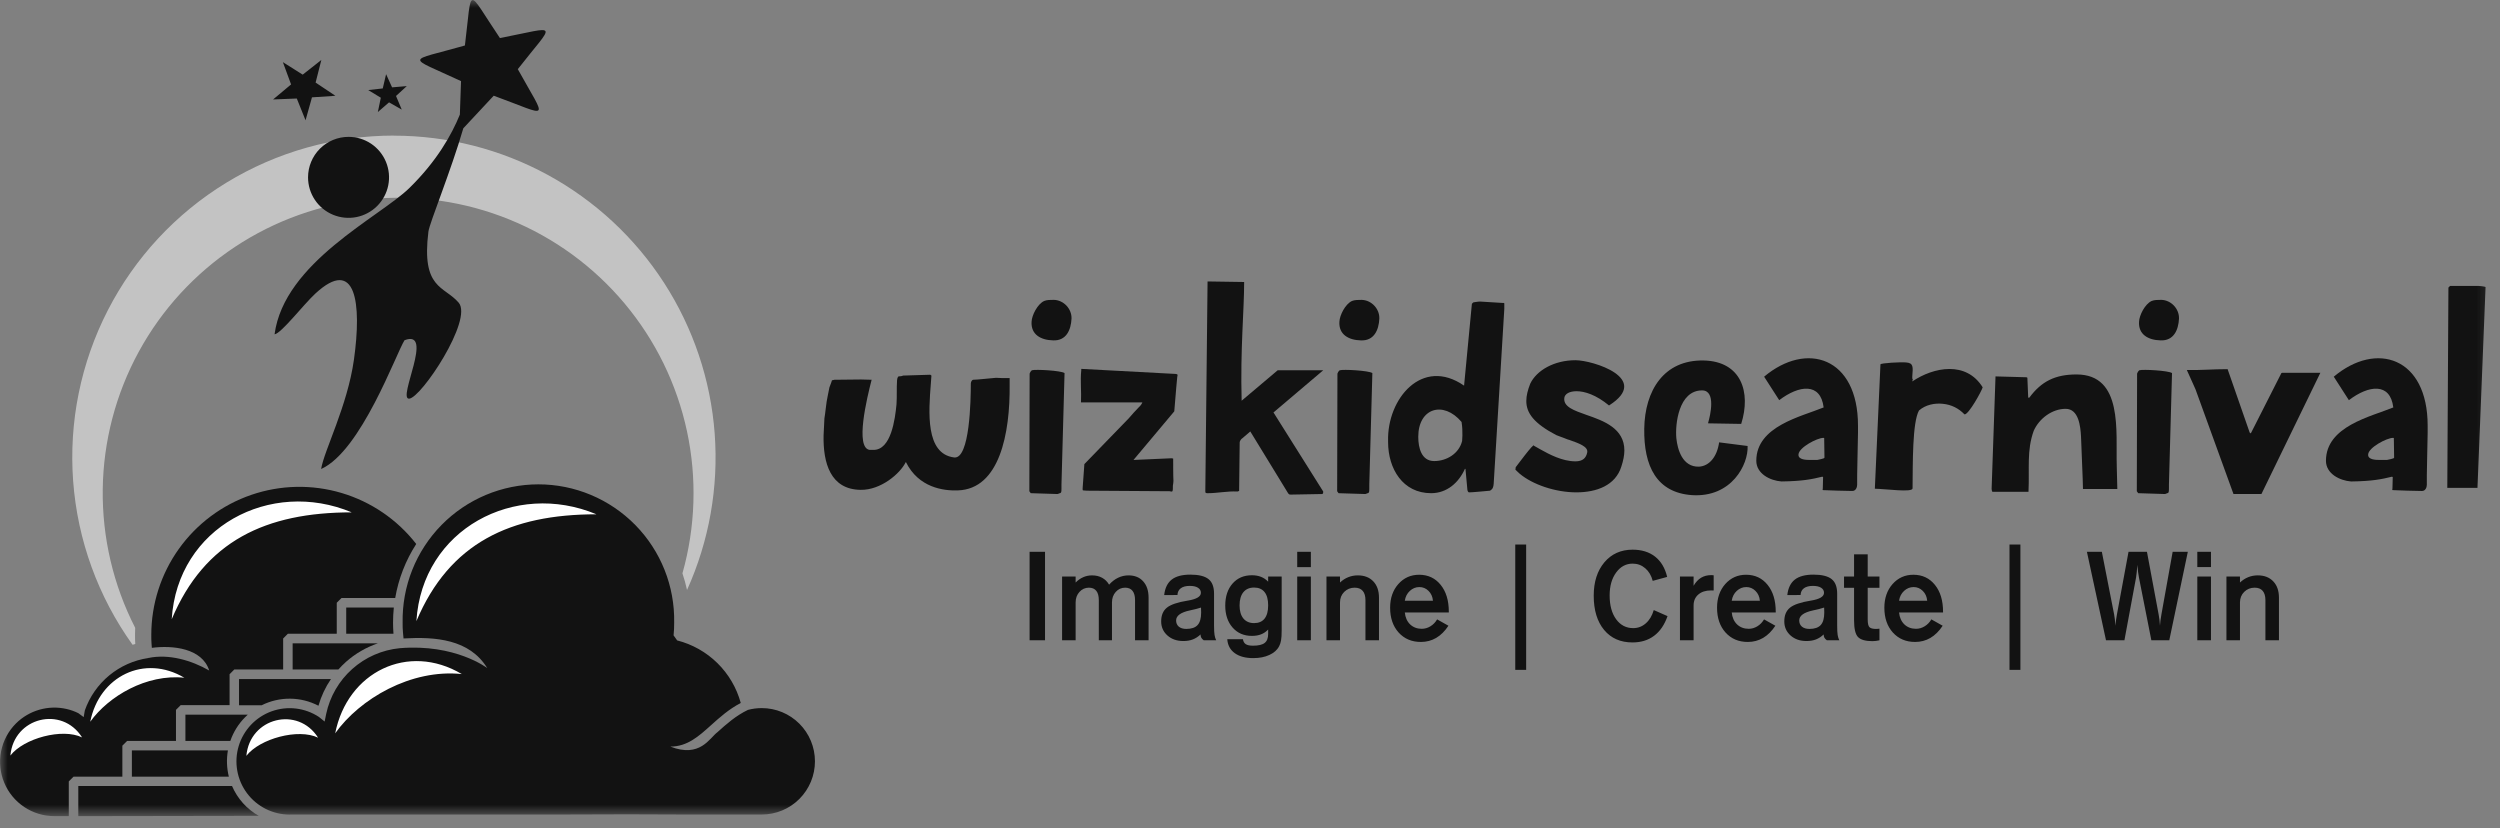 <svg width="160" height="53" viewBox="0 0 160 53" fill="none" xmlns="http://www.w3.org/2000/svg">
<rect x="0" y="0" width="160" height="53" fill="#808080" stroke="none"/>
<g clip-path="url(#clip0_3506_670)">
<mask id="mask0_3506_670" style="mask-type:luminance" maskUnits="userSpaceOnUse" x="0" y="0" width="160" height="53">
<path d="M159.786 0H0.004V52.234H159.786V0Z" fill="white"/>
</mask>
<g mask="url(#mask0_3506_670)">
<path d="M52.709 27.863C52.673 29.615 53.138 31.332 55.087 31.35C56.374 31.368 57.608 30.313 57.966 29.58H57.983C58.788 31.207 60.379 31.421 61.309 31.385C63.973 31.296 64.653 27.738 64.617 24.609C64.617 24.484 64.617 24.341 64.617 24.198C64.545 24.198 64.241 24.198 64.17 24.198C64.063 24.198 63.741 24.18 63.741 24.18C63.455 24.198 62.543 24.305 62.275 24.305C62.167 24.341 62.132 24.484 62.132 24.555C62.132 25.539 62.078 29.419 61.059 29.276C59.217 29.043 59.432 26.361 59.575 24.537C59.593 24.359 59.593 24.198 59.611 24.037L59.539 23.983C59.521 23.983 58.287 24.019 57.787 24.037C57.769 24.073 57.554 24.09 57.501 24.09C57.429 24.162 57.411 24.287 57.411 24.341C57.376 24.877 57.411 25.36 57.376 25.878C57.286 26.808 57.036 28.811 55.892 28.793C55.856 28.793 55.677 28.793 55.659 28.793C54.711 28.668 55.48 25.485 55.784 24.305C55.659 24.305 55.194 24.287 55.105 24.287C54.622 24.287 53.406 24.305 53.406 24.305L53.245 24.341C53.245 24.341 53.138 24.68 53.084 24.788C53.049 24.985 52.906 25.646 52.906 25.7C52.888 25.753 52.816 26.486 52.763 26.772C52.745 26.933 52.727 27.702 52.709 27.863ZM65.878 31.439L65.968 31.564L67.684 31.618C67.702 31.618 67.827 31.564 67.881 31.546L67.916 31.493C67.934 31.457 67.934 31.296 67.934 31.26C67.934 31.207 67.934 31.028 67.934 31.01L68.131 23.876C67.899 23.715 66.271 23.626 66.039 23.697L66.003 23.733C65.95 23.769 65.896 23.912 65.896 23.912L65.878 31.439ZM66.021 20.586C65.968 21.409 66.611 21.766 67.398 21.784C68.238 21.82 68.542 21.122 68.578 20.389C68.596 19.764 68.077 19.209 67.451 19.191C67.237 19.191 66.987 19.191 66.826 19.263C66.397 19.46 66.039 20.175 66.021 20.586Z" fill="#121212"/>
<path d="M69.29 31.225C69.29 31.278 69.272 31.386 69.326 31.386L69.558 31.404L74.868 31.439C74.886 31.439 75.029 31.511 75.047 31.404C75.065 31.368 75.065 31.153 75.065 31.082C75.083 31.028 75.101 30.796 75.101 30.778C75.083 30.563 75.083 29.544 75.083 29.347C75.083 29.347 74.994 29.329 74.976 29.329L72.544 29.437L75.154 26.326C75.387 23.465 75.351 24.162 75.369 23.983C75.298 23.93 75.28 23.93 75.208 23.93L69.201 23.608C69.201 23.608 69.201 23.679 69.201 23.697C69.129 24.377 69.218 25.074 69.183 25.753H73.098C73.098 25.753 73.116 25.789 73.098 25.789C73.098 25.807 73.027 25.896 73.009 25.932C72.776 26.165 72.258 26.737 72.24 26.773L69.397 29.705V29.741L69.29 31.225Z" fill="#121212"/>
<path d="M77.141 31.457C77.141 31.547 77.177 31.565 77.284 31.565C77.927 31.565 78.553 31.422 79.197 31.457L79.304 31.422L79.34 28.311C79.34 28.221 79.447 28.078 79.519 28.042L80.019 27.613L82.415 31.529C82.433 31.547 82.451 31.6 82.487 31.618C82.522 31.654 82.558 31.654 82.612 31.654H82.648L84.579 31.618C84.686 31.636 84.686 31.529 84.686 31.457L81.503 26.397L84.686 23.698H81.915C81.897 23.698 81.843 23.698 81.825 23.698H81.772L79.465 25.646C79.376 22.303 79.626 19.853 79.626 18.048L77.284 18.012L77.141 31.368C77.141 31.386 77.141 31.44 77.141 31.457ZM85.578 31.44L85.668 31.565L87.384 31.618C87.402 31.618 87.527 31.565 87.581 31.547L87.617 31.493C87.635 31.457 87.635 31.297 87.635 31.261C87.635 31.207 87.635 31.028 87.635 31.01L87.831 23.876C87.599 23.715 85.972 23.626 85.739 23.698L85.704 23.733C85.65 23.769 85.596 23.912 85.596 23.912L85.578 31.44ZM85.722 20.586C85.668 21.409 86.311 21.767 87.098 21.785C87.939 21.82 88.243 21.123 88.278 20.39C88.296 19.764 87.778 19.21 87.152 19.192C86.937 19.192 86.687 19.192 86.526 19.263C86.097 19.46 85.739 20.175 85.722 20.586Z" fill="#121212"/>
<path d="M88.838 28.293C88.838 30.009 89.785 31.564 91.591 31.564C92.61 31.564 93.361 30.885 93.754 30.009H93.79L93.915 31.368C93.915 31.386 93.951 31.511 94.023 31.511H94.041C94.237 31.511 95.167 31.421 95.364 31.404C95.543 31.296 95.578 31.171 95.596 30.956L96.276 19.764V19.424C96.276 19.37 96.186 19.388 96.168 19.388L94.72 19.299C94.595 19.299 94.291 19.353 94.291 19.353L94.201 19.442L93.701 24.681C91.019 22.821 88.766 25.521 88.838 28.221C88.838 28.239 88.838 28.275 88.838 28.293ZM90.769 27.953C90.769 26.111 92.378 25.628 93.54 27.005C93.594 27.363 93.594 27.559 93.594 27.863C93.594 27.935 93.576 28.167 93.576 28.221C93.379 29.025 92.592 29.508 91.788 29.508C90.965 29.508 90.769 28.65 90.769 27.953ZM103.764 29.866C103.889 29.49 103.96 29.133 103.96 28.829C103.96 27.416 102.637 26.934 101.546 26.558C100.742 26.272 100.045 26.04 100.116 25.467C100.152 25.199 100.456 25.038 100.903 25.038C101.421 25.038 102.154 25.271 102.977 25.95C105.712 24.216 101.922 23.054 100.831 23.054C99.472 23.054 98.346 23.697 97.935 24.556C97.774 24.967 97.684 25.324 97.684 25.664C97.684 26.433 98.167 27.094 99.597 27.845C99.83 27.935 100.098 28.042 100.349 28.131C100.366 28.131 100.402 28.149 100.42 28.149C101.028 28.364 101.654 28.579 101.582 28.954C101.511 29.311 101.296 29.526 100.831 29.526C99.991 29.526 99.151 29.079 98.579 28.757L98.167 28.525C98.203 28.275 96.987 29.937 97.005 29.902L96.987 30.062C96.987 30.062 97.22 30.277 97.273 30.331L97.255 30.313C98.078 31.01 99.544 31.511 100.885 31.511C102.19 31.511 103.388 31.064 103.764 29.866Z" fill="#121212"/>
<path d="M108.289 31.689C110.828 31.85 111.901 29.723 111.847 28.543L110.023 28.31C109.898 29.222 109.398 29.83 108.736 29.866C107.663 29.901 107.359 28.739 107.288 28.06C107.198 27.166 107.431 24.985 108.933 24.985C109.845 24.985 109.451 26.611 109.326 27.041C109.326 27.058 109.308 27.076 109.326 27.094L111.436 27.13C112.08 25.092 111.436 23.125 109.04 23.071C106.483 23.018 105.267 25.002 105.232 27.434C105.196 29.83 106.018 31.528 108.289 31.689ZM116.677 31.368C116.963 31.385 118.232 31.421 118.501 31.421H118.554C118.769 31.421 118.858 31.189 118.858 31.028C118.84 30.688 118.912 28.042 118.912 27.702V27.237C118.912 22.857 115.622 21.82 112.904 24.108L113.87 25.61C115.139 24.645 116.516 24.466 116.713 26.075C115.282 26.665 112.403 27.273 112.403 29.49C112.403 30.313 113.28 30.76 114.013 30.813C115.371 30.795 115.961 30.67 116.623 30.509C116.623 30.509 116.659 30.527 116.677 30.527C116.677 30.795 116.659 31.028 116.659 31.26C116.659 31.296 116.623 31.368 116.677 31.368ZM115.103 29.079C115.139 28.632 116.301 28.024 116.695 28.024H116.713C116.73 28.024 116.748 28.042 116.748 28.042L116.766 29.294L116.73 29.329C116.713 29.347 116.409 29.419 116.301 29.437H115.89C115.622 29.437 115.068 29.437 115.103 29.079ZM119.99 31.278C120.741 31.296 122.386 31.528 122.404 31.26C122.421 29.669 122.386 27.041 122.815 26.272C123.244 25.896 123.834 25.789 124.335 25.843C124.889 25.896 125.354 26.129 125.729 26.522C125.997 26.54 126.838 25.002 126.891 24.788C125.836 23.089 123.762 23.483 122.386 24.412C122.386 24.359 122.404 24.341 122.421 24.305C122.421 24.287 122.404 24.269 122.386 24.216C122.386 24.198 122.386 24.162 122.386 24.144C122.386 24.126 122.386 24.108 122.386 24.09C122.439 23.465 122.457 23.232 121.992 23.197C121.706 23.161 120.347 23.232 120.347 23.322C120.347 23.34 120.347 23.357 120.347 23.357L119.99 31.278ZM127.463 31.296C127.463 31.368 127.499 31.475 127.517 31.475H129.823C129.895 29.973 129.698 28.829 130.163 27.559C130.52 26.772 131.343 26.165 132.201 26.165C133.042 26.165 133.149 27.291 133.185 27.935C133.202 28.292 133.274 30.169 133.292 30.634C133.292 30.724 133.31 31.189 133.31 31.296H135.509C135.509 31.064 135.473 30.08 135.473 29.866C135.473 29.866 135.473 29.83 135.473 29.812C135.402 27.649 135.902 23.965 132.898 23.965C131.522 23.965 130.646 24.412 129.877 25.449H129.805L129.752 24.18C129.752 24.162 129.698 24.144 129.68 24.144L127.713 24.09L127.463 31.296ZM136.756 31.439L136.846 31.564L138.562 31.618C138.58 31.618 138.705 31.564 138.759 31.546L138.795 31.493C138.812 31.457 138.812 31.296 138.812 31.26C138.812 31.207 138.812 31.028 138.812 31.01L139.009 23.876C138.777 23.715 137.15 23.626 136.917 23.697L136.881 23.733C136.828 23.769 136.774 23.912 136.774 23.912L136.756 31.439ZM136.899 20.586C136.846 21.409 137.489 21.766 138.276 21.784C139.116 21.82 139.42 21.122 139.456 20.389C139.474 19.764 138.955 19.209 138.33 19.191C138.115 19.191 137.865 19.191 137.704 19.263C137.275 19.46 136.917 20.175 136.899 20.586Z" fill="#121212"/>
<path d="M142.943 31.618H144.731L148.503 23.859H146.054C146.036 23.859 145.982 23.894 145.982 23.93L144.051 27.738L143.98 27.685L142.567 23.626C141.566 23.626 140.94 23.698 139.957 23.68L140.511 24.913L142.943 31.618ZM153.135 31.368C153.421 31.386 154.691 31.422 154.959 31.422H155.013C155.227 31.422 155.317 31.189 155.317 31.028C155.298 30.689 155.37 28.042 155.37 27.703V27.238C155.37 22.857 152.08 21.82 149.362 24.109L150.328 25.611C151.597 24.645 152.974 24.466 153.171 26.076C151.741 26.666 148.861 27.274 148.861 29.491C148.861 30.313 149.738 30.76 150.471 30.814C151.83 30.796 152.419 30.671 153.082 30.51C153.082 30.51 153.117 30.528 153.135 30.528C153.135 30.796 153.117 31.028 153.117 31.261C153.117 31.297 153.082 31.368 153.135 31.368ZM151.562 29.079C151.597 28.633 152.76 28.024 153.152 28.024H153.171C153.189 28.024 153.206 28.042 153.206 28.042L153.224 29.294L153.189 29.33C153.171 29.348 152.867 29.419 152.76 29.437H152.349C152.08 29.437 151.526 29.437 151.562 29.079ZM156.627 31.225H158.558L159.076 18.369C159.022 18.334 158.683 18.298 158.611 18.298C158.523 18.298 157.86 18.298 157.574 18.298C157.377 18.298 156.824 18.298 156.806 18.298L156.699 18.405L156.627 31.225Z" fill="#121212"/>
<path d="M65.894 40.979V35.316H66.882V40.979H65.894ZM67.974 40.979V36.898H68.84V37.282C68.989 37.13 69.151 37.017 69.326 36.941C69.501 36.863 69.688 36.824 69.89 36.824C70.132 36.824 70.347 36.874 70.532 36.976C70.72 37.078 70.87 37.226 70.982 37.419C71.157 37.223 71.349 37.075 71.558 36.976C71.769 36.874 71.991 36.824 72.224 36.824C72.623 36.824 72.937 36.951 73.164 37.207C73.394 37.461 73.509 37.809 73.509 38.253V40.979H72.643V38.414C72.643 38.147 72.589 37.948 72.482 37.815C72.375 37.679 72.217 37.611 72.008 37.611C71.771 37.611 71.571 37.701 71.409 37.881C71.247 38.061 71.166 38.287 71.166 38.559V40.979H70.324V38.414C70.324 38.147 70.271 37.948 70.164 37.815C70.057 37.679 69.899 37.611 69.69 37.611C69.452 37.611 69.251 37.701 69.087 37.881C68.922 38.061 68.84 38.287 68.84 38.559V40.979H67.974ZM77.041 40.979C76.968 40.927 76.915 40.871 76.881 40.811C76.85 40.751 76.834 40.681 76.834 40.603C76.685 40.747 76.52 40.854 76.34 40.924C76.163 40.992 75.96 41.026 75.733 41.026C75.321 41.026 74.981 40.907 74.715 40.67C74.448 40.432 74.315 40.132 74.315 39.769C74.315 39.38 74.437 39.087 74.68 38.892C74.922 38.693 75.37 38.542 76.023 38.437H76.027C76.581 38.346 76.857 38.18 76.857 37.94C76.857 37.801 76.795 37.693 76.669 37.615C76.547 37.536 76.372 37.497 76.144 37.497C75.896 37.497 75.704 37.548 75.569 37.65C75.436 37.749 75.365 37.893 75.357 38.081L74.507 38.085C74.559 37.633 74.72 37.303 74.989 37.094C75.258 36.882 75.656 36.776 76.184 36.776C76.719 36.776 77.105 36.872 77.343 37.062C77.581 37.25 77.699 37.561 77.699 37.995V40.039C77.699 40.308 77.71 40.508 77.731 40.638C77.752 40.769 77.787 40.883 77.837 40.979H77.041ZM76.865 38.884C76.693 38.941 76.454 39.003 76.148 39.068C75.563 39.193 75.271 39.407 75.271 39.71C75.271 39.875 75.329 40.007 75.443 40.106C75.561 40.202 75.72 40.251 75.921 40.251C76.253 40.251 76.494 40.168 76.646 40.004C76.797 39.839 76.873 39.573 76.873 39.205C76.873 39.168 76.872 39.115 76.869 39.044C76.867 38.974 76.865 38.92 76.865 38.884ZM81.162 38.743C81.162 38.367 81.085 38.083 80.931 37.893C80.779 37.7 80.556 37.603 80.261 37.603C79.968 37.603 79.74 37.702 79.575 37.901C79.414 38.099 79.333 38.38 79.333 38.743C79.333 39.103 79.414 39.383 79.575 39.581C79.74 39.779 79.968 39.879 80.261 39.879C80.556 39.879 80.779 39.783 80.931 39.593C81.085 39.399 81.162 39.116 81.162 38.743ZM81.162 40.29C81.031 40.428 80.88 40.531 80.707 40.599C80.538 40.664 80.342 40.697 80.12 40.697C79.613 40.697 79.202 40.52 78.886 40.164C78.573 39.807 78.416 39.338 78.416 38.758C78.416 38.173 78.572 37.703 78.882 37.348C79.195 36.993 79.608 36.816 80.12 36.816C80.339 36.816 80.534 36.85 80.703 36.917C80.873 36.983 81.026 37.086 81.162 37.227V36.898H82.027V40.329C82.027 40.629 82.014 40.847 81.988 40.983C81.965 41.119 81.924 41.243 81.867 41.355C81.744 41.595 81.536 41.782 81.244 41.915C80.954 42.051 80.608 42.119 80.206 42.119C79.707 42.119 79.312 42.012 79.019 41.798C78.73 41.586 78.572 41.29 78.545 40.909H79.548C79.569 41.055 79.629 41.161 79.728 41.226C79.827 41.291 79.981 41.324 80.19 41.324C80.54 41.324 80.79 41.265 80.938 41.148C81.087 41.033 81.162 40.841 81.162 40.572V40.29ZM83.022 36.295V35.316H83.895V36.295H83.022ZM83.022 40.979V36.898H83.895V40.979H83.022ZM84.894 40.979V36.898H85.76V37.282C85.919 37.13 86.094 37.017 86.285 36.941C86.475 36.863 86.68 36.824 86.9 36.824C87.317 36.824 87.648 36.951 87.891 37.207C88.133 37.461 88.255 37.809 88.255 38.253V40.979H87.389V38.414C87.389 38.15 87.331 37.95 87.213 37.815C87.096 37.679 86.924 37.611 86.7 37.611C86.436 37.611 86.213 37.701 86.03 37.881C85.85 38.061 85.76 38.287 85.76 38.559V40.979H84.894ZM89.908 38.445H91.709C91.686 38.189 91.592 37.98 91.427 37.818C91.263 37.654 91.067 37.572 90.84 37.572C90.61 37.572 90.406 37.654 90.229 37.818C90.054 37.98 89.947 38.189 89.908 38.445ZM92.7 40.047C92.473 40.392 92.212 40.651 91.917 40.826C91.622 40.999 91.294 41.085 90.934 41.085C90.352 41.085 89.878 40.884 89.512 40.482C89.149 40.077 88.968 39.548 88.968 38.895C88.968 38.282 89.142 37.777 89.492 37.38C89.845 36.983 90.289 36.784 90.824 36.784C91.396 36.784 91.855 37 92.203 37.431C92.55 37.859 92.724 38.432 92.724 39.15V39.197H89.908C89.939 39.516 90.052 39.77 90.248 39.961C90.447 40.149 90.695 40.243 90.993 40.243C91.188 40.243 91.374 40.189 91.549 40.082C91.724 39.975 91.866 39.828 91.976 39.64L92.7 40.047ZM96.977 34.85H97.674V42.871H96.977V34.85ZM106.722 39.432C106.529 39.986 106.243 40.405 105.864 40.689C105.485 40.974 105.023 41.116 104.478 41.116C103.712 41.116 103.108 40.85 102.664 40.317C102.22 39.782 101.998 39.051 101.998 38.124C101.998 37.241 102.225 36.53 102.68 35.989C103.137 35.449 103.739 35.179 104.485 35.179C105.068 35.179 105.548 35.327 105.927 35.625C106.305 35.923 106.563 36.355 106.698 36.922L105.774 37.176C105.685 36.834 105.526 36.565 105.296 36.369C105.066 36.171 104.799 36.072 104.493 36.072C104.062 36.072 103.709 36.262 103.432 36.643C103.155 37.022 103.017 37.51 103.017 38.108C103.017 38.743 103.155 39.251 103.432 39.632C103.709 40.01 104.073 40.2 104.525 40.2C104.83 40.2 105.099 40.098 105.331 39.894C105.564 39.691 105.734 39.407 105.841 39.044L106.722 39.432ZM107.517 40.979V36.898H108.39V37.489C108.526 37.257 108.685 37.086 108.868 36.976C109.054 36.864 109.269 36.808 109.514 36.808C109.559 36.808 109.591 36.809 109.612 36.812C109.633 36.812 109.654 36.814 109.675 36.82V37.791C109.657 37.791 109.636 37.791 109.612 37.791C109.589 37.788 109.554 37.787 109.507 37.787C109.165 37.787 108.893 37.875 108.692 38.05C108.491 38.222 108.39 38.456 108.39 38.751V40.979H107.517Z" fill="#121212"/>
<path d="M110.831 38.445H112.632C112.609 38.189 112.515 37.98 112.35 37.818C112.186 37.654 111.99 37.572 111.763 37.572C111.533 37.572 111.329 37.654 111.152 37.818C110.977 37.98 110.87 38.189 110.831 38.445ZM113.623 40.047C113.396 40.392 113.135 40.651 112.84 40.826C112.545 40.999 112.217 41.085 111.857 41.085C111.274 41.085 110.801 40.884 110.435 40.482C110.072 40.077 109.891 39.548 109.891 38.895C109.891 38.282 110.066 37.777 110.415 37.38C110.768 36.983 111.212 36.784 111.747 36.784C112.319 36.784 112.778 37 113.126 37.431C113.473 37.859 113.647 38.432 113.647 39.15V39.197H110.831C110.862 39.516 110.975 39.77 111.171 39.961C111.37 40.149 111.618 40.243 111.915 40.243C112.111 40.243 112.297 40.189 112.472 40.082C112.647 39.975 112.789 39.828 112.899 39.64L113.623 40.047ZM116.921 40.979C116.848 40.927 116.794 40.871 116.76 40.811C116.729 40.751 116.713 40.681 116.713 40.603C116.565 40.747 116.4 40.854 116.22 40.924C116.042 40.992 115.84 41.026 115.613 41.026C115.2 41.026 114.861 40.907 114.594 40.67C114.328 40.432 114.195 40.132 114.195 39.769C114.195 39.38 114.316 39.087 114.559 38.892C114.802 38.693 115.25 38.542 115.903 38.437H115.907C116.46 38.346 116.737 38.18 116.737 37.94C116.737 37.801 116.674 37.693 116.549 37.615C116.426 37.536 116.251 37.497 116.024 37.497C115.776 37.497 115.584 37.548 115.448 37.65C115.315 37.749 115.245 37.893 115.237 38.081L114.387 38.085C114.439 37.633 114.6 37.303 114.869 37.094C115.138 36.882 115.536 36.776 116.063 36.776C116.598 36.776 116.985 36.872 117.223 37.062C117.46 37.25 117.579 37.561 117.579 37.995V40.039C117.579 40.308 117.589 40.508 117.61 40.638C117.631 40.769 117.666 40.883 117.716 40.979H116.921ZM116.745 38.884C116.572 38.941 116.334 39.003 116.028 39.068C115.443 39.193 115.151 39.407 115.151 39.71C115.151 39.875 115.208 40.007 115.323 40.106C115.44 40.202 115.6 40.251 115.801 40.251C116.132 40.251 116.374 40.168 116.525 40.004C116.677 39.839 116.753 39.573 116.753 39.205C116.753 39.168 116.751 39.115 116.749 39.044C116.746 38.974 116.745 38.92 116.745 38.884ZM119.533 39.64C119.533 39.895 119.57 40.061 119.643 40.137C119.719 40.213 119.859 40.251 120.062 40.251C120.093 40.251 120.127 40.249 120.164 40.247C120.203 40.244 120.244 40.24 120.285 40.235V40.979C120.215 40.997 120.142 41.01 120.066 41.018C119.993 41.029 119.917 41.034 119.839 41.034C119.398 41.034 119.091 40.948 118.918 40.775C118.746 40.603 118.66 40.243 118.66 39.694V37.619H118.018V36.898H118.66V35.476H119.533V36.898H120.285V37.619H119.533V39.64ZM121.539 38.445H123.34C123.317 38.189 123.223 37.98 123.058 37.818C122.894 37.654 122.698 37.572 122.471 37.572C122.241 37.572 122.037 37.654 121.86 37.818C121.685 37.98 121.578 38.189 121.539 38.445ZM124.331 40.047C124.104 40.392 123.843 40.651 123.548 40.826C123.253 40.999 122.925 41.085 122.565 41.085C121.983 41.085 121.509 40.884 121.143 40.482C120.78 40.077 120.599 39.548 120.599 38.895C120.599 38.282 120.774 37.777 121.124 37.38C121.476 36.983 121.92 36.784 122.455 36.784C123.027 36.784 123.487 37 123.834 37.431C124.181 37.859 124.355 38.432 124.355 39.15V39.197H121.539C121.57 39.516 121.684 39.77 121.879 39.961C122.078 40.149 122.326 40.243 122.624 40.243C122.819 40.243 123.005 40.189 123.18 40.082C123.355 39.975 123.497 39.828 123.607 39.64L124.331 40.047ZM128.608 34.85H129.306V42.871H128.608V34.85Z" fill="#121212"/>
<path d="M134.784 40.978L133.562 35.315H134.518L135.305 39.33C135.324 39.424 135.339 39.529 135.352 39.647C135.365 39.764 135.376 39.898 135.384 40.046C135.397 39.916 135.411 39.792 135.427 39.674C135.442 39.554 135.461 39.441 135.482 39.334L136.226 35.315H137.405L138.153 39.326C138.174 39.428 138.191 39.537 138.204 39.655C138.219 39.772 138.231 39.903 138.239 40.046C138.247 39.939 138.257 39.827 138.27 39.709C138.286 39.589 138.306 39.464 138.329 39.334L139.05 35.315H140.021L138.834 40.978H137.687L136.892 36.956C136.873 36.862 136.855 36.745 136.837 36.604C136.818 36.463 136.803 36.312 136.79 36.153C136.779 36.323 136.766 36.48 136.751 36.623C136.738 36.764 136.723 36.877 136.708 36.96L135.963 40.978H134.784ZM140.628 36.294V35.315H141.502V36.294H140.628ZM140.628 40.978V36.897H141.502V40.978H140.628Z" fill="#121212"/>
<path d="M142.492 40.979V36.898H143.358V37.282C143.517 37.13 143.692 37.017 143.882 36.941C144.073 36.862 144.278 36.823 144.498 36.823C144.915 36.823 145.246 36.951 145.488 37.207C145.731 37.461 145.853 37.809 145.853 38.253V40.979H144.987V38.413C144.987 38.15 144.928 37.95 144.811 37.814C144.693 37.678 144.522 37.611 144.298 37.611C144.034 37.611 143.811 37.701 143.628 37.881C143.448 38.061 143.358 38.287 143.358 38.558V40.979H142.492Z" fill="#121212"/>
<path fill-rule="evenodd" clip-rule="evenodd" d="M5.008 52.234C8.012 52.234 12.284 52.225 16.557 52.215C15.796 51.781 15.196 51.11 14.85 50.305H5.011V52.226L5.008 52.234ZM8.44 49.708H14.646C14.509 49.157 14.489 48.585 14.586 48.026H8.44V49.708ZM22.159 40.56H25.181V40.536C25.164 40.304 25.155 40.075 25.155 39.848C25.155 39.524 25.172 39.201 25.205 38.88H22.158V40.56H22.159ZM24.187 41.172H18.729V42.846H21.657C21.809 42.675 21.971 42.513 22.142 42.36C22.737 41.831 23.433 41.427 24.187 41.172ZM21.183 43.459H15.298V45.137H16.745C17.31 44.855 17.934 44.71 18.566 44.715C19.198 44.72 19.82 44.875 20.381 45.167C20.555 44.557 20.826 43.98 21.183 43.456V43.459ZM15.855 45.74H11.867V47.421H14.74C14.939 46.844 15.267 46.319 15.699 45.888C15.749 45.837 15.802 45.788 15.855 45.741V45.74Z" fill="#121212"/>
<path fill-rule="evenodd" clip-rule="evenodd" d="M25.211 8.682C28.652 8.684 32.038 9.548 35.059 11.195C38.081 12.843 40.641 15.221 42.507 18.113C44.373 21.005 45.484 24.318 45.74 27.75C45.995 31.182 45.387 34.623 43.97 37.759C43.892 37.399 43.794 37.044 43.676 36.695C44.512 33.731 44.612 30.608 43.966 27.597C43.32 24.586 41.948 21.778 39.97 19.418C37.992 17.058 35.468 15.216 32.616 14.054C29.764 12.892 26.672 12.444 23.607 12.749C20.543 13.054 17.599 14.103 15.033 15.804C12.466 17.506 10.354 19.809 8.88 22.513C7.406 25.216 6.615 28.239 6.575 31.319C6.536 34.398 7.249 37.44 8.652 40.181C8.645 40.328 8.642 40.475 8.642 40.629C8.642 40.824 8.642 41.02 8.658 41.216C8.6 41.231 8.542 41.247 8.484 41.265C6.277 38.188 4.961 34.562 4.681 30.786C4.402 27.01 5.169 23.23 6.898 19.862C8.627 16.493 11.252 13.667 14.484 11.694C17.715 9.721 21.429 8.677 25.215 8.677L25.211 8.682Z" fill="#C3C3C3"/>
<path d="M3.48 52.234H4.402V50.01L4.705 49.708H7.831V47.724L8.135 47.421H11.262V45.431L11.564 45.129H14.693V43.151L14.995 42.847H18.122V40.863L18.424 40.56H21.552V38.576L21.855 38.273H25.293C25.503 37.041 25.961 35.865 26.639 34.815C25.427 33.257 23.758 32.116 21.865 31.552C19.973 30.988 17.952 31.03 16.084 31.671C14.216 32.312 12.595 33.52 11.448 35.127C10.3 36.734 9.683 38.659 9.683 40.633C9.683 40.835 9.683 41.027 9.699 41.211C9.699 41.294 9.711 41.378 9.718 41.462C11.04 41.288 12.935 41.478 13.39 42.913C12.259 42.265 10.81 41.836 9.507 42.109V42.095L9.492 42.114C8.573 42.249 7.709 42.634 6.993 43.225C6.276 43.816 5.736 44.593 5.429 45.469L5.355 45.895L5.01 45.641C4.774 45.524 4.524 45.435 4.267 45.376C3.692 45.243 3.092 45.258 2.524 45.42C1.956 45.582 1.439 45.886 1.02 46.302C0.535 46.788 0.204 47.407 0.07 48.081C-0.063 48.755 0.006 49.453 0.269 50.088C0.531 50.722 0.977 51.265 1.548 51.646C2.119 52.028 2.79 52.232 3.477 52.232L3.48 52.234ZM18.534 52.13H35.863C38.947 52.112 41.607 52.113 43.816 52.13H48.752C49.655 52.13 50.521 51.771 51.16 51.132C51.798 50.493 52.157 49.627 52.157 48.724C52.157 47.821 51.798 46.954 51.16 46.316C50.521 45.677 49.655 45.318 48.752 45.318C48.597 45.319 48.443 45.329 48.29 45.349C48.147 45.368 48.005 45.397 47.866 45.434C47.08 45.812 46.477 46.354 45.913 46.862C45.418 47.224 44.81 48.527 42.901 47.782C43.984 47.782 44.707 47.132 45.507 46.412C46.057 45.917 46.641 45.393 47.408 44.989C47.144 44.022 46.628 43.141 45.913 42.438C45.198 41.735 44.309 41.234 43.337 40.986L43.109 40.664C43.121 40.535 43.131 40.398 43.139 40.258C43.146 40.117 43.147 39.998 43.147 39.848C43.168 38.693 42.959 37.546 42.532 36.473C42.105 35.401 41.468 34.424 40.658 33.6C39.849 32.776 38.884 32.121 37.819 31.675C36.755 31.228 35.611 30.998 34.456 30.998C33.302 30.999 32.159 31.229 31.094 31.676C30.029 32.123 29.064 32.778 28.255 33.602C27.446 34.426 26.81 35.403 26.383 36.476C25.956 37.549 25.747 38.696 25.768 39.851C25.768 40.071 25.768 40.291 25.792 40.497C25.801 40.617 25.812 40.739 25.826 40.861C27.855 40.744 30.046 40.902 31.184 42.758C31.184 42.758 29.146 41.189 25.588 41.484C24.456 41.593 23.389 42.06 22.542 42.817C21.694 43.574 21.11 44.582 20.875 45.694L20.777 46.179L20.413 45.885C19.969 45.593 19.464 45.408 18.937 45.346C18.409 45.284 17.875 45.346 17.376 45.527C16.877 45.708 16.427 46.003 16.062 46.389C15.698 46.775 15.428 47.241 15.276 47.749C15.123 48.258 15.092 48.795 15.184 49.318C15.275 49.841 15.488 50.335 15.805 50.761C16.122 51.187 16.534 51.533 17.008 51.771C17.483 52.01 18.006 52.134 18.537 52.134L18.534 52.13Z" fill="#121212"/>
<path fill-rule="evenodd" clip-rule="evenodd" d="M20.358 47.212C19.095 46.6 16.619 47.271 15.767 48.374C15.989 45.919 19.073 45.171 20.358 47.212ZM10.99 39.629C11.354 33.736 17.312 30.612 22.513 32.791C17.009 32.791 13.104 34.621 10.99 39.629ZM11.796 43.375C9.245 41.857 6.353 43.272 5.775 46.192C6.942 44.559 9.38 43.121 11.796 43.375ZM5.253 47.194C3.99 46.581 1.516 47.252 0.664 48.355C0.886 45.9 3.97 45.152 5.253 47.194ZM29.555 43.14C26.12 41.097 22.23 43.002 21.452 46.932C23.02 44.729 26.298 42.8 29.555 43.14ZM26.649 39.752C27.013 33.857 32.964 30.734 38.173 32.915C32.669 32.915 28.764 34.743 26.649 39.752Z" fill="white"/>
<path fill-rule="evenodd" clip-rule="evenodd" d="M22.307 8.759C22.819 8.759 23.32 8.911 23.747 9.195C24.173 9.48 24.505 9.885 24.701 10.359C24.898 10.832 24.949 11.353 24.849 11.856C24.749 12.359 24.502 12.821 24.14 13.183C23.777 13.546 23.315 13.793 22.812 13.893C22.31 13.993 21.788 13.941 21.315 13.745C20.841 13.549 20.436 13.217 20.152 12.791C19.867 12.364 19.715 11.863 19.715 11.351C19.715 10.663 19.988 10.004 20.474 9.518C20.96 9.032 21.619 8.759 22.307 8.759ZM31.999 2.435C35.84 1.69 35.541 1.351 33.139 4.426C35.033 7.848 35.265 7.46 31.598 6.125L29.652 8.211C28.865 10.926 27.488 14.277 27.419 14.819C26.956 18.514 28.428 18.284 29.356 19.372C30.284 20.46 26.955 25.474 26.184 25.515C25.413 25.556 27.818 21.039 25.89 21.774C25.361 22.598 23.11 28.873 20.552 30.016C20.746 28.818 22.236 25.985 22.652 23.018C23.16 19.401 22.781 16.391 20.186 18.785C19.434 19.478 18.002 21.34 17.572 21.397C18.181 16.786 24.31 13.885 26.2 12.033C27.939 10.333 28.896 8.647 29.431 7.334L29.506 5.191C25.962 3.535 26.003 3.986 29.754 2.911C30.233 -0.972 29.817 -0.793 31.999 2.441V2.435ZM24.706 4.739L25.093 5.591L26.035 5.51L25.345 6.142L25.712 7.014L24.899 6.551L24.182 7.171L24.372 6.255L23.567 5.764L24.496 5.66L24.712 4.739H24.706ZM20.568 3.83L20.199 5.285L21.464 6.13L19.966 6.23L19.555 7.698L18.995 6.305L17.477 6.365L18.629 5.403L18.104 3.977L19.374 4.777L20.568 3.836V3.83Z" fill="#121212"/>
</g>
</g>
<defs>
<clipPath id="clip0_3506_670">
<rect width="159.927" height="52.281" fill="white"/>
</clipPath>
</defs>
</svg>
